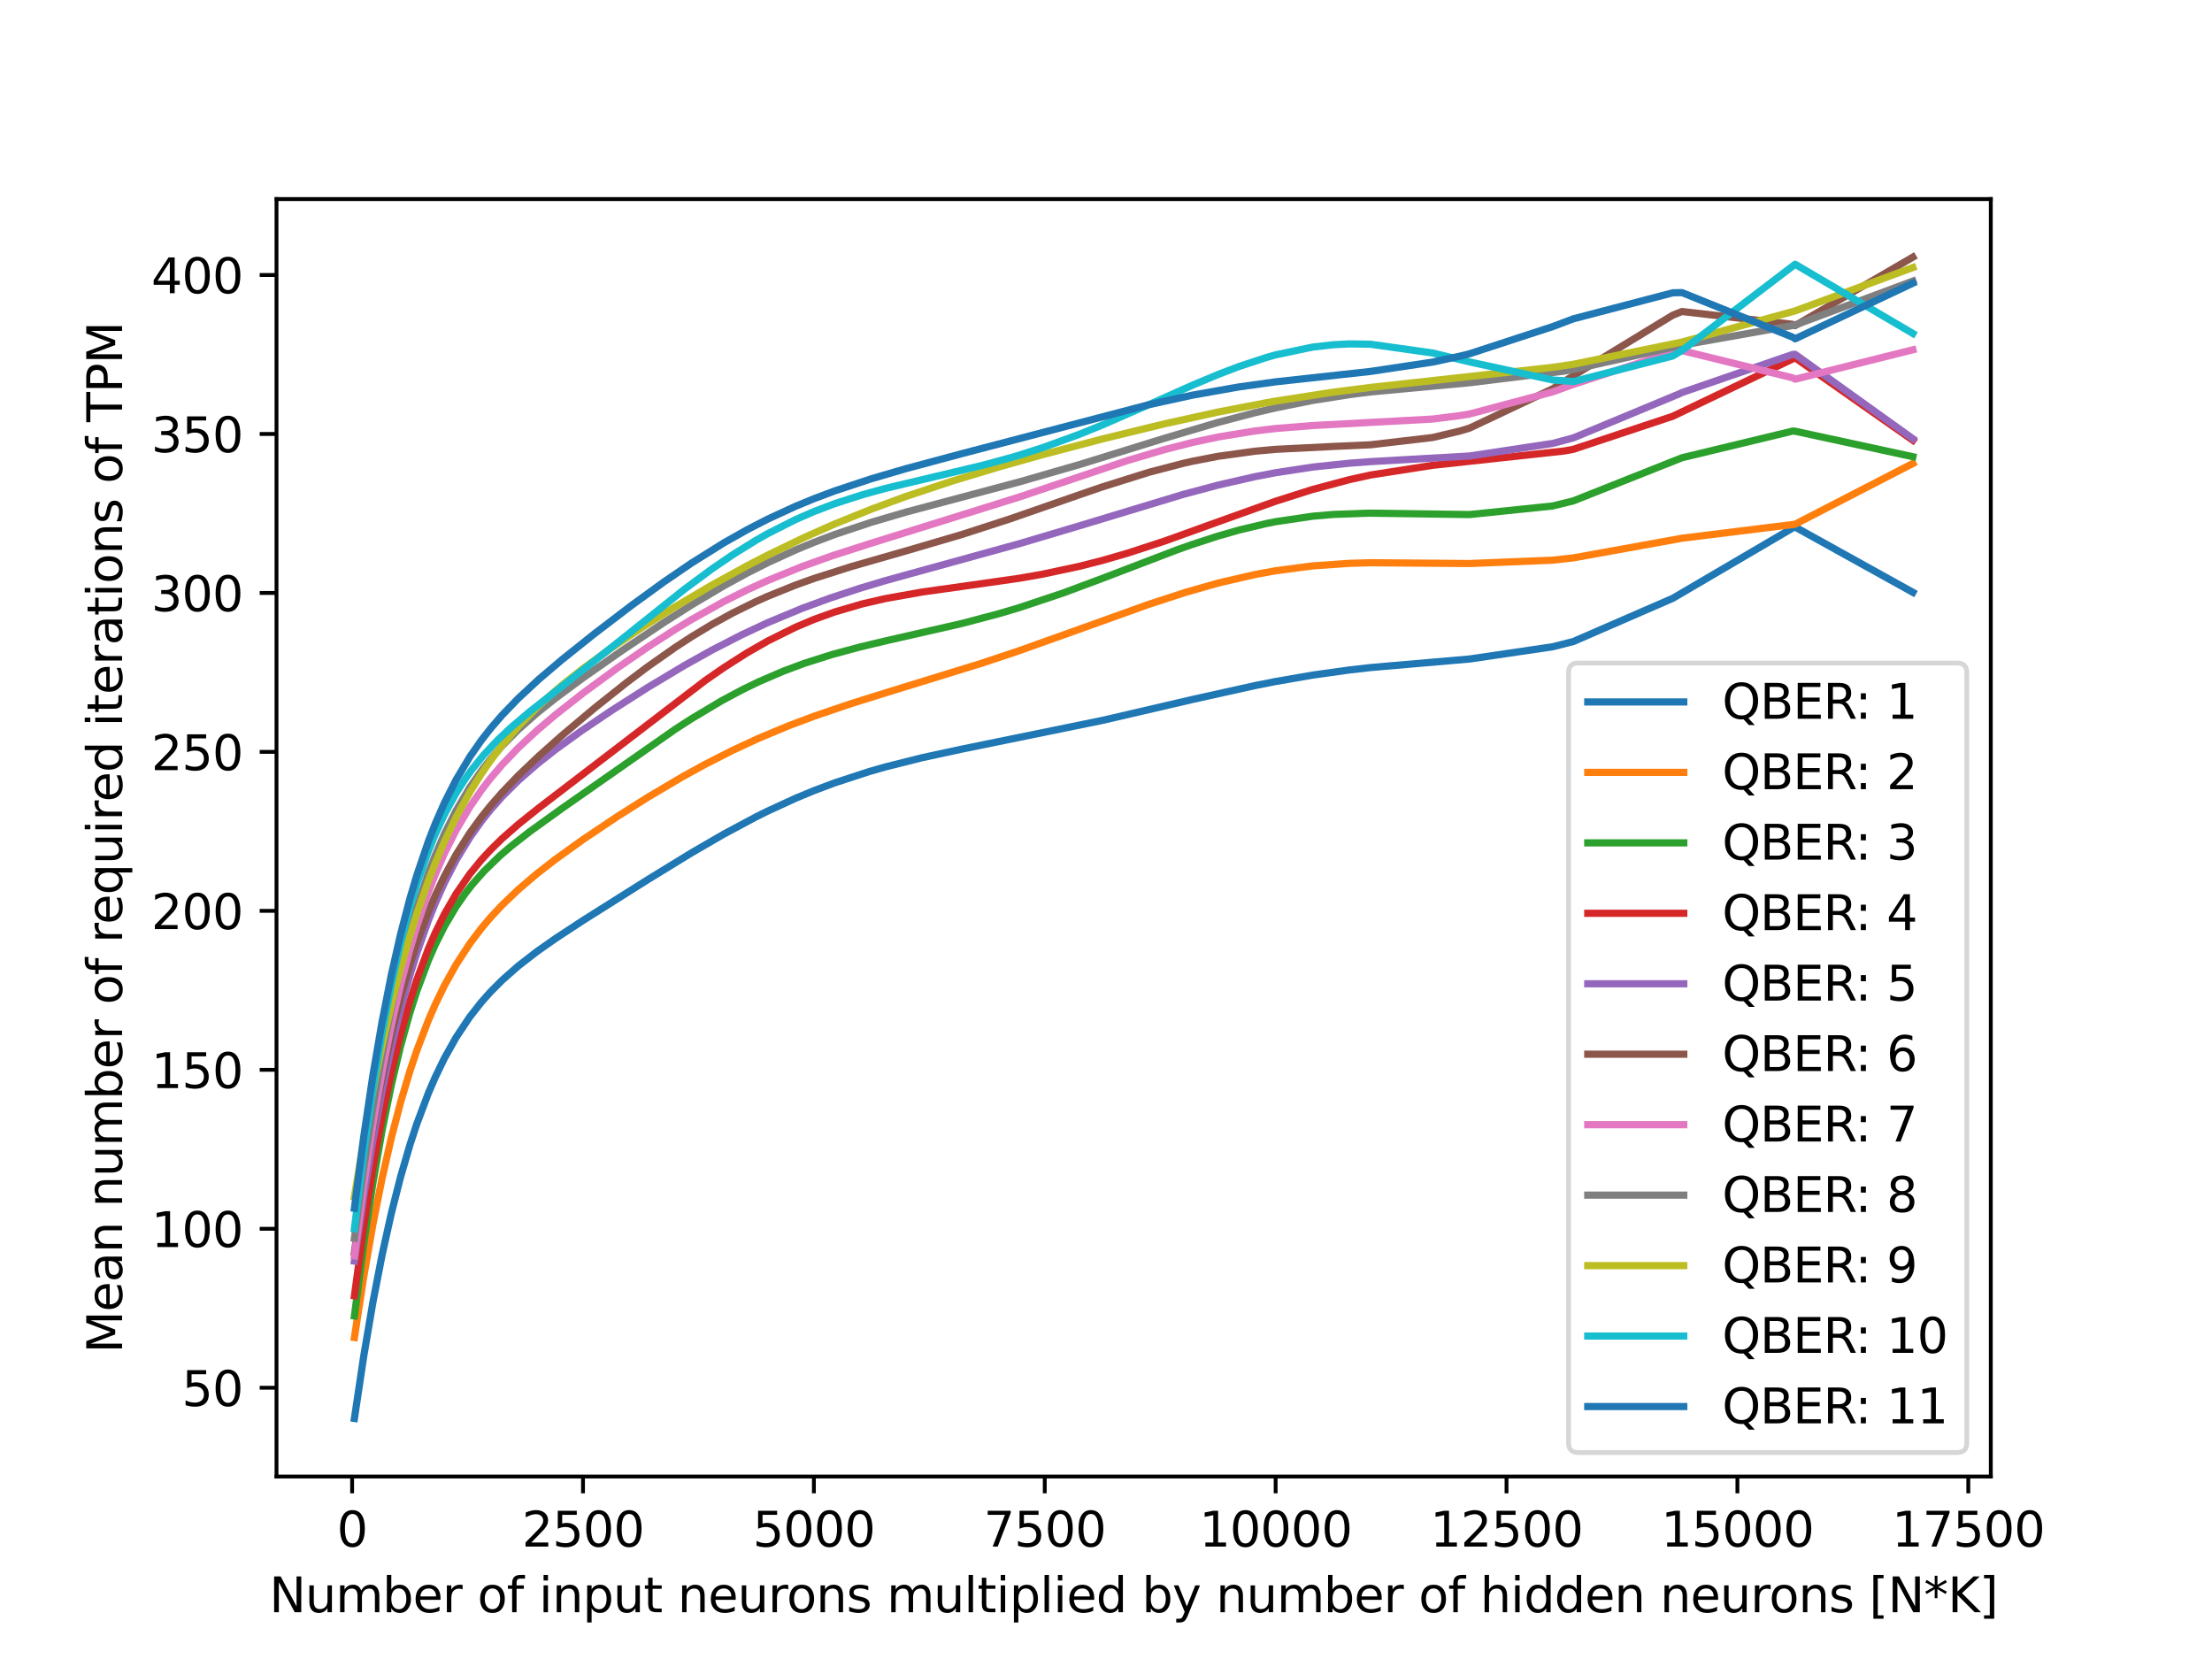 <?xml version="1.0" encoding="utf-8" standalone="no"?>
<!DOCTYPE svg PUBLIC "-//W3C//DTD SVG 1.1//EN"
  "http://www.w3.org/Graphics/SVG/1.1/DTD/svg11.dtd">
<svg xmlns:xlink="http://www.w3.org/1999/xlink" width="460.8pt" height="345.6pt" viewBox="0 0 460.8 345.6" xmlns="http://www.w3.org/2000/svg" version="1.1">
 <defs>
  <style type="text/css">*{stroke-linejoin: round; stroke-linecap: butt}</style>
 </defs>
 <g id="figure_1">
  <g id="patch_1">
   <path d="M 0 345.6 
L 460.8 345.6 
L 460.8 0 
L 0 0 
z
" style="fill: #ffffff"/>
  </g>
  <g id="axes_1">
   <g id="patch_2">
    <path d="M 57.6 307.584 
L 414.72 307.584 
L 414.72 41.472 
L 57.6 41.472 
z
" style="fill: #ffffff"/>
   </g>
   <g id="matplotlib.axis_1">
    <g id="xtick_1">
     <g id="line2d_1">
      <defs>
       <path id="m80fc1b7956" d="M 0 0 
L 0 3.5 
" style="stroke: #000000; stroke-width: 0.8"/>
      </defs>
      <g>
       <use xlink:href="#m80fc1b7956" x="73.352" y="307.584" style="stroke: #000000; stroke-width: 0.8"/>
      </g>
     </g>
     <g id="text_1">
      <!-- 0 -->
      <g transform="translate(70.171 322.182)scale(0.1 -0.1)">
       <defs>
        <path id="DejaVuSans-30" d="M 2034 4250 
Q 1547 4250 1301 3770 
Q 1056 3291 1056 2328 
Q 1056 1369 1301 889 
Q 1547 409 2034 409 
Q 2525 409 2770 889 
Q 3016 1369 3016 2328 
Q 3016 3291 2770 3770 
Q 2525 4250 2034 4250 
z
M 2034 4750 
Q 2819 4750 3233 4129 
Q 3647 3509 3647 2328 
Q 3647 1150 3233 529 
Q 2819 -91 2034 -91 
Q 1250 -91 836 529 
Q 422 1150 422 2328 
Q 422 3509 836 4129 
Q 1250 4750 2034 4750 
z
" transform="scale(0.016)"/>
       </defs>
       <use xlink:href="#DejaVuSans-30"/>
      </g>
     </g>
    </g>
    <g id="xtick_2">
     <g id="line2d_2">
      <g>
       <use xlink:href="#m80fc1b7956" x="121.449" y="307.584" style="stroke: #000000; stroke-width: 0.8"/>
      </g>
     </g>
     <g id="text_2">
      <!-- 2500 -->
      <g transform="translate(108.724 322.182)scale(0.1 -0.1)">
       <defs>
        <path id="DejaVuSans-32" d="M 1228 531 
L 3431 531 
L 3431 0 
L 469 0 
L 469 531 
Q 828 903 1448 1529 
Q 2069 2156 2228 2338 
Q 2531 2678 2651 2914 
Q 2772 3150 2772 3378 
Q 2772 3750 2511 3984 
Q 2250 4219 1831 4219 
Q 1534 4219 1204 4116 
Q 875 4013 500 3803 
L 500 4441 
Q 881 4594 1212 4672 
Q 1544 4750 1819 4750 
Q 2544 4750 2975 4387 
Q 3406 4025 3406 3419 
Q 3406 3131 3298 2873 
Q 3191 2616 2906 2266 
Q 2828 2175 2409 1742 
Q 1991 1309 1228 531 
z
" transform="scale(0.016)"/>
        <path id="DejaVuSans-35" d="M 691 4666 
L 3169 4666 
L 3169 4134 
L 1269 4134 
L 1269 2991 
Q 1406 3038 1543 3061 
Q 1681 3084 1819 3084 
Q 2600 3084 3056 2656 
Q 3513 2228 3513 1497 
Q 3513 744 3044 326 
Q 2575 -91 1722 -91 
Q 1428 -91 1123 -41 
Q 819 9 494 109 
L 494 744 
Q 775 591 1075 516 
Q 1375 441 1709 441 
Q 2250 441 2565 725 
Q 2881 1009 2881 1497 
Q 2881 1984 2565 2268 
Q 2250 2553 1709 2553 
Q 1456 2553 1204 2497 
Q 953 2441 691 2322 
L 691 4666 
z
" transform="scale(0.016)"/>
       </defs>
       <use xlink:href="#DejaVuSans-32"/>
       <use xlink:href="#DejaVuSans-35" x="63.623"/>
       <use xlink:href="#DejaVuSans-30" x="127.246"/>
       <use xlink:href="#DejaVuSans-30" x="190.869"/>
      </g>
     </g>
    </g>
    <g id="xtick_3">
     <g id="line2d_3">
      <g>
       <use xlink:href="#m80fc1b7956" x="169.546" y="307.584" style="stroke: #000000; stroke-width: 0.8"/>
      </g>
     </g>
     <g id="text_3">
      <!-- 5000 -->
      <g transform="translate(156.821 322.182)scale(0.1 -0.1)">
       <use xlink:href="#DejaVuSans-35"/>
       <use xlink:href="#DejaVuSans-30" x="63.623"/>
       <use xlink:href="#DejaVuSans-30" x="127.246"/>
       <use xlink:href="#DejaVuSans-30" x="190.869"/>
      </g>
     </g>
    </g>
    <g id="xtick_4">
     <g id="line2d_4">
      <g>
       <use xlink:href="#m80fc1b7956" x="217.643" y="307.584" style="stroke: #000000; stroke-width: 0.8"/>
      </g>
     </g>
     <g id="text_4">
      <!-- 7500 -->
      <g transform="translate(204.918 322.182)scale(0.1 -0.1)">
       <defs>
        <path id="DejaVuSans-37" d="M 525 4666 
L 3525 4666 
L 3525 4397 
L 1831 0 
L 1172 0 
L 2766 4134 
L 525 4134 
L 525 4666 
z
" transform="scale(0.016)"/>
       </defs>
       <use xlink:href="#DejaVuSans-37"/>
       <use xlink:href="#DejaVuSans-35" x="63.623"/>
       <use xlink:href="#DejaVuSans-30" x="127.246"/>
       <use xlink:href="#DejaVuSans-30" x="190.869"/>
      </g>
     </g>
    </g>
    <g id="xtick_5">
     <g id="line2d_5">
      <g>
       <use xlink:href="#m80fc1b7956" x="265.74" y="307.584" style="stroke: #000000; stroke-width: 0.8"/>
      </g>
     </g>
     <g id="text_5">
      <!-- 10000 -->
      <g transform="translate(249.833 322.182)scale(0.1 -0.1)">
       <defs>
        <path id="DejaVuSans-31" d="M 794 531 
L 1825 531 
L 1825 4091 
L 703 3866 
L 703 4441 
L 1819 4666 
L 2450 4666 
L 2450 531 
L 3481 531 
L 3481 0 
L 794 0 
L 794 531 
z
" transform="scale(0.016)"/>
       </defs>
       <use xlink:href="#DejaVuSans-31"/>
       <use xlink:href="#DejaVuSans-30" x="63.623"/>
       <use xlink:href="#DejaVuSans-30" x="127.246"/>
       <use xlink:href="#DejaVuSans-30" x="190.869"/>
       <use xlink:href="#DejaVuSans-30" x="254.492"/>
      </g>
     </g>
    </g>
    <g id="xtick_6">
     <g id="line2d_6">
      <g>
       <use xlink:href="#m80fc1b7956" x="313.837" y="307.584" style="stroke: #000000; stroke-width: 0.8"/>
      </g>
     </g>
     <g id="text_6">
      <!-- 12500 -->
      <g transform="translate(297.93 322.182)scale(0.1 -0.1)">
       <use xlink:href="#DejaVuSans-31"/>
       <use xlink:href="#DejaVuSans-32" x="63.623"/>
       <use xlink:href="#DejaVuSans-35" x="127.246"/>
       <use xlink:href="#DejaVuSans-30" x="190.869"/>
       <use xlink:href="#DejaVuSans-30" x="254.492"/>
      </g>
     </g>
    </g>
    <g id="xtick_7">
     <g id="line2d_7">
      <g>
       <use xlink:href="#m80fc1b7956" x="361.934" y="307.584" style="stroke: #000000; stroke-width: 0.8"/>
      </g>
     </g>
     <g id="text_7">
      <!-- 15000 -->
      <g transform="translate(346.027 322.182)scale(0.1 -0.1)">
       <use xlink:href="#DejaVuSans-31"/>
       <use xlink:href="#DejaVuSans-35" x="63.623"/>
       <use xlink:href="#DejaVuSans-30" x="127.246"/>
       <use xlink:href="#DejaVuSans-30" x="190.869"/>
       <use xlink:href="#DejaVuSans-30" x="254.492"/>
      </g>
     </g>
    </g>
    <g id="xtick_8">
     <g id="line2d_8">
      <g>
       <use xlink:href="#m80fc1b7956" x="410.031" y="307.584" style="stroke: #000000; stroke-width: 0.8"/>
      </g>
     </g>
     <g id="text_8">
      <!-- 17500 -->
      <g transform="translate(394.124 322.182)scale(0.1 -0.1)">
       <use xlink:href="#DejaVuSans-31"/>
       <use xlink:href="#DejaVuSans-37" x="63.623"/>
       <use xlink:href="#DejaVuSans-35" x="127.246"/>
       <use xlink:href="#DejaVuSans-30" x="190.869"/>
       <use xlink:href="#DejaVuSans-30" x="254.492"/>
      </g>
     </g>
    </g>
    <g id="text_9">
     <!-- Number of input neurons multiplied by number of hidden neurons [N*K] -->
     <g transform="translate(56.103 335.861)scale(0.1 -0.1)">
      <defs>
       <path id="DejaVuSans-4e" d="M 628 4666 
L 1478 4666 
L 3547 763 
L 3547 4666 
L 4159 4666 
L 4159 0 
L 3309 0 
L 1241 3903 
L 1241 0 
L 628 0 
L 628 4666 
z
" transform="scale(0.016)"/>
       <path id="DejaVuSans-75" d="M 544 1381 
L 544 3500 
L 1119 3500 
L 1119 1403 
Q 1119 906 1312 657 
Q 1506 409 1894 409 
Q 2359 409 2629 706 
Q 2900 1003 2900 1516 
L 2900 3500 
L 3475 3500 
L 3475 0 
L 2900 0 
L 2900 538 
Q 2691 219 2414 64 
Q 2138 -91 1772 -91 
Q 1169 -91 856 284 
Q 544 659 544 1381 
z
M 1991 3584 
L 1991 3584 
z
" transform="scale(0.016)"/>
       <path id="DejaVuSans-6d" d="M 3328 2828 
Q 3544 3216 3844 3400 
Q 4144 3584 4550 3584 
Q 5097 3584 5394 3201 
Q 5691 2819 5691 2113 
L 5691 0 
L 5113 0 
L 5113 2094 
Q 5113 2597 4934 2840 
Q 4756 3084 4391 3084 
Q 3944 3084 3684 2787 
Q 3425 2491 3425 1978 
L 3425 0 
L 2847 0 
L 2847 2094 
Q 2847 2600 2669 2842 
Q 2491 3084 2119 3084 
Q 1678 3084 1418 2786 
Q 1159 2488 1159 1978 
L 1159 0 
L 581 0 
L 581 3500 
L 1159 3500 
L 1159 2956 
Q 1356 3278 1631 3431 
Q 1906 3584 2284 3584 
Q 2666 3584 2933 3390 
Q 3200 3197 3328 2828 
z
" transform="scale(0.016)"/>
       <path id="DejaVuSans-62" d="M 3116 1747 
Q 3116 2381 2855 2742 
Q 2594 3103 2138 3103 
Q 1681 3103 1420 2742 
Q 1159 2381 1159 1747 
Q 1159 1113 1420 752 
Q 1681 391 2138 391 
Q 2594 391 2855 752 
Q 3116 1113 3116 1747 
z
M 1159 2969 
Q 1341 3281 1617 3432 
Q 1894 3584 2278 3584 
Q 2916 3584 3314 3078 
Q 3713 2572 3713 1747 
Q 3713 922 3314 415 
Q 2916 -91 2278 -91 
Q 1894 -91 1617 61 
Q 1341 213 1159 525 
L 1159 0 
L 581 0 
L 581 4863 
L 1159 4863 
L 1159 2969 
z
" transform="scale(0.016)"/>
       <path id="DejaVuSans-65" d="M 3597 1894 
L 3597 1613 
L 953 1613 
Q 991 1019 1311 708 
Q 1631 397 2203 397 
Q 2534 397 2845 478 
Q 3156 559 3463 722 
L 3463 178 
Q 3153 47 2828 -22 
Q 2503 -91 2169 -91 
Q 1331 -91 842 396 
Q 353 884 353 1716 
Q 353 2575 817 3079 
Q 1281 3584 2069 3584 
Q 2775 3584 3186 3129 
Q 3597 2675 3597 1894 
z
M 3022 2063 
Q 3016 2534 2758 2815 
Q 2500 3097 2075 3097 
Q 1594 3097 1305 2825 
Q 1016 2553 972 2059 
L 3022 2063 
z
" transform="scale(0.016)"/>
       <path id="DejaVuSans-72" d="M 2631 2963 
Q 2534 3019 2420 3045 
Q 2306 3072 2169 3072 
Q 1681 3072 1420 2755 
Q 1159 2438 1159 1844 
L 1159 0 
L 581 0 
L 581 3500 
L 1159 3500 
L 1159 2956 
Q 1341 3275 1631 3429 
Q 1922 3584 2338 3584 
Q 2397 3584 2469 3576 
Q 2541 3569 2628 3553 
L 2631 2963 
z
" transform="scale(0.016)"/>
       <path id="DejaVuSans-20" transform="scale(0.016)"/>
       <path id="DejaVuSans-6f" d="M 1959 3097 
Q 1497 3097 1228 2736 
Q 959 2375 959 1747 
Q 959 1119 1226 758 
Q 1494 397 1959 397 
Q 2419 397 2687 759 
Q 2956 1122 2956 1747 
Q 2956 2369 2687 2733 
Q 2419 3097 1959 3097 
z
M 1959 3584 
Q 2709 3584 3137 3096 
Q 3566 2609 3566 1747 
Q 3566 888 3137 398 
Q 2709 -91 1959 -91 
Q 1206 -91 779 398 
Q 353 888 353 1747 
Q 353 2609 779 3096 
Q 1206 3584 1959 3584 
z
" transform="scale(0.016)"/>
       <path id="DejaVuSans-66" d="M 2375 4863 
L 2375 4384 
L 1825 4384 
Q 1516 4384 1395 4259 
Q 1275 4134 1275 3809 
L 1275 3500 
L 2222 3500 
L 2222 3053 
L 1275 3053 
L 1275 0 
L 697 0 
L 697 3053 
L 147 3053 
L 147 3500 
L 697 3500 
L 697 3744 
Q 697 4328 969 4595 
Q 1241 4863 1831 4863 
L 2375 4863 
z
" transform="scale(0.016)"/>
       <path id="DejaVuSans-69" d="M 603 3500 
L 1178 3500 
L 1178 0 
L 603 0 
L 603 3500 
z
M 603 4863 
L 1178 4863 
L 1178 4134 
L 603 4134 
L 603 4863 
z
" transform="scale(0.016)"/>
       <path id="DejaVuSans-6e" d="M 3513 2113 
L 3513 0 
L 2938 0 
L 2938 2094 
Q 2938 2591 2744 2837 
Q 2550 3084 2163 3084 
Q 1697 3084 1428 2787 
Q 1159 2491 1159 1978 
L 1159 0 
L 581 0 
L 581 3500 
L 1159 3500 
L 1159 2956 
Q 1366 3272 1645 3428 
Q 1925 3584 2291 3584 
Q 2894 3584 3203 3211 
Q 3513 2838 3513 2113 
z
" transform="scale(0.016)"/>
       <path id="DejaVuSans-70" d="M 1159 525 
L 1159 -1331 
L 581 -1331 
L 581 3500 
L 1159 3500 
L 1159 2969 
Q 1341 3281 1617 3432 
Q 1894 3584 2278 3584 
Q 2916 3584 3314 3078 
Q 3713 2572 3713 1747 
Q 3713 922 3314 415 
Q 2916 -91 2278 -91 
Q 1894 -91 1617 61 
Q 1341 213 1159 525 
z
M 3116 1747 
Q 3116 2381 2855 2742 
Q 2594 3103 2138 3103 
Q 1681 3103 1420 2742 
Q 1159 2381 1159 1747 
Q 1159 1113 1420 752 
Q 1681 391 2138 391 
Q 2594 391 2855 752 
Q 3116 1113 3116 1747 
z
" transform="scale(0.016)"/>
       <path id="DejaVuSans-74" d="M 1172 4494 
L 1172 3500 
L 2356 3500 
L 2356 3053 
L 1172 3053 
L 1172 1153 
Q 1172 725 1289 603 
Q 1406 481 1766 481 
L 2356 481 
L 2356 0 
L 1766 0 
Q 1100 0 847 248 
Q 594 497 594 1153 
L 594 3053 
L 172 3053 
L 172 3500 
L 594 3500 
L 594 4494 
L 1172 4494 
z
" transform="scale(0.016)"/>
       <path id="DejaVuSans-73" d="M 2834 3397 
L 2834 2853 
Q 2591 2978 2328 3040 
Q 2066 3103 1784 3103 
Q 1356 3103 1142 2972 
Q 928 2841 928 2578 
Q 928 2378 1081 2264 
Q 1234 2150 1697 2047 
L 1894 2003 
Q 2506 1872 2764 1633 
Q 3022 1394 3022 966 
Q 3022 478 2636 193 
Q 2250 -91 1575 -91 
Q 1294 -91 989 -36 
Q 684 19 347 128 
L 347 722 
Q 666 556 975 473 
Q 1284 391 1588 391 
Q 1994 391 2212 530 
Q 2431 669 2431 922 
Q 2431 1156 2273 1281 
Q 2116 1406 1581 1522 
L 1381 1569 
Q 847 1681 609 1914 
Q 372 2147 372 2553 
Q 372 3047 722 3315 
Q 1072 3584 1716 3584 
Q 2034 3584 2315 3537 
Q 2597 3491 2834 3397 
z
" transform="scale(0.016)"/>
       <path id="DejaVuSans-6c" d="M 603 4863 
L 1178 4863 
L 1178 0 
L 603 0 
L 603 4863 
z
" transform="scale(0.016)"/>
       <path id="DejaVuSans-64" d="M 2906 2969 
L 2906 4863 
L 3481 4863 
L 3481 0 
L 2906 0 
L 2906 525 
Q 2725 213 2448 61 
Q 2172 -91 1784 -91 
Q 1150 -91 751 415 
Q 353 922 353 1747 
Q 353 2572 751 3078 
Q 1150 3584 1784 3584 
Q 2172 3584 2448 3432 
Q 2725 3281 2906 2969 
z
M 947 1747 
Q 947 1113 1208 752 
Q 1469 391 1925 391 
Q 2381 391 2643 752 
Q 2906 1113 2906 1747 
Q 2906 2381 2643 2742 
Q 2381 3103 1925 3103 
Q 1469 3103 1208 2742 
Q 947 2381 947 1747 
z
" transform="scale(0.016)"/>
       <path id="DejaVuSans-79" d="M 2059 -325 
Q 1816 -950 1584 -1140 
Q 1353 -1331 966 -1331 
L 506 -1331 
L 506 -850 
L 844 -850 
Q 1081 -850 1212 -737 
Q 1344 -625 1503 -206 
L 1606 56 
L 191 3500 
L 800 3500 
L 1894 763 
L 2988 3500 
L 3597 3500 
L 2059 -325 
z
" transform="scale(0.016)"/>
       <path id="DejaVuSans-68" d="M 3513 2113 
L 3513 0 
L 2938 0 
L 2938 2094 
Q 2938 2591 2744 2837 
Q 2550 3084 2163 3084 
Q 1697 3084 1428 2787 
Q 1159 2491 1159 1978 
L 1159 0 
L 581 0 
L 581 4863 
L 1159 4863 
L 1159 2956 
Q 1366 3272 1645 3428 
Q 1925 3584 2291 3584 
Q 2894 3584 3203 3211 
Q 3513 2838 3513 2113 
z
" transform="scale(0.016)"/>
       <path id="DejaVuSans-5b" d="M 550 4863 
L 1875 4863 
L 1875 4416 
L 1125 4416 
L 1125 -397 
L 1875 -397 
L 1875 -844 
L 550 -844 
L 550 4863 
z
" transform="scale(0.016)"/>
       <path id="DejaVuSans-2a" d="M 3009 3897 
L 1888 3291 
L 3009 2681 
L 2828 2375 
L 1778 3009 
L 1778 1831 
L 1422 1831 
L 1422 3009 
L 372 2375 
L 191 2681 
L 1313 3291 
L 191 3897 
L 372 4206 
L 1422 3572 
L 1422 4750 
L 1778 4750 
L 1778 3572 
L 2828 4206 
L 3009 3897 
z
" transform="scale(0.016)"/>
       <path id="DejaVuSans-4b" d="M 628 4666 
L 1259 4666 
L 1259 2694 
L 3353 4666 
L 4166 4666 
L 1850 2491 
L 4331 0 
L 3500 0 
L 1259 2247 
L 1259 0 
L 628 0 
L 628 4666 
z
" transform="scale(0.016)"/>
       <path id="DejaVuSans-5d" d="M 1947 4863 
L 1947 -844 
L 622 -844 
L 622 -397 
L 1369 -397 
L 1369 4416 
L 622 4416 
L 622 4863 
L 1947 4863 
z
" transform="scale(0.016)"/>
      </defs>
      <use xlink:href="#DejaVuSans-4e"/>
      <use xlink:href="#DejaVuSans-75" x="74.805"/>
      <use xlink:href="#DejaVuSans-6d" x="138.184"/>
      <use xlink:href="#DejaVuSans-62" x="235.596"/>
      <use xlink:href="#DejaVuSans-65" x="299.072"/>
      <use xlink:href="#DejaVuSans-72" x="360.596"/>
      <use xlink:href="#DejaVuSans-20" x="401.709"/>
      <use xlink:href="#DejaVuSans-6f" x="433.496"/>
      <use xlink:href="#DejaVuSans-66" x="494.678"/>
      <use xlink:href="#DejaVuSans-20" x="529.883"/>
      <use xlink:href="#DejaVuSans-69" x="561.67"/>
      <use xlink:href="#DejaVuSans-6e" x="589.453"/>
      <use xlink:href="#DejaVuSans-70" x="652.832"/>
      <use xlink:href="#DejaVuSans-75" x="716.309"/>
      <use xlink:href="#DejaVuSans-74" x="779.688"/>
      <use xlink:href="#DejaVuSans-20" x="818.896"/>
      <use xlink:href="#DejaVuSans-6e" x="850.684"/>
      <use xlink:href="#DejaVuSans-65" x="914.062"/>
      <use xlink:href="#DejaVuSans-75" x="975.586"/>
      <use xlink:href="#DejaVuSans-72" x="1038.965"/>
      <use xlink:href="#DejaVuSans-6f" x="1077.828"/>
      <use xlink:href="#DejaVuSans-6e" x="1139.01"/>
      <use xlink:href="#DejaVuSans-73" x="1202.389"/>
      <use xlink:href="#DejaVuSans-20" x="1254.488"/>
      <use xlink:href="#DejaVuSans-6d" x="1286.275"/>
      <use xlink:href="#DejaVuSans-75" x="1383.688"/>
      <use xlink:href="#DejaVuSans-6c" x="1447.066"/>
      <use xlink:href="#DejaVuSans-74" x="1474.85"/>
      <use xlink:href="#DejaVuSans-69" x="1514.059"/>
      <use xlink:href="#DejaVuSans-70" x="1541.842"/>
      <use xlink:href="#DejaVuSans-6c" x="1605.318"/>
      <use xlink:href="#DejaVuSans-69" x="1633.102"/>
      <use xlink:href="#DejaVuSans-65" x="1660.885"/>
      <use xlink:href="#DejaVuSans-64" x="1722.408"/>
      <use xlink:href="#DejaVuSans-20" x="1785.885"/>
      <use xlink:href="#DejaVuSans-62" x="1817.672"/>
      <use xlink:href="#DejaVuSans-79" x="1881.148"/>
      <use xlink:href="#DejaVuSans-20" x="1940.328"/>
      <use xlink:href="#DejaVuSans-6e" x="1972.115"/>
      <use xlink:href="#DejaVuSans-75" x="2035.494"/>
      <use xlink:href="#DejaVuSans-6d" x="2098.873"/>
      <use xlink:href="#DejaVuSans-62" x="2196.285"/>
      <use xlink:href="#DejaVuSans-65" x="2259.762"/>
      <use xlink:href="#DejaVuSans-72" x="2321.285"/>
      <use xlink:href="#DejaVuSans-20" x="2362.398"/>
      <use xlink:href="#DejaVuSans-6f" x="2394.186"/>
      <use xlink:href="#DejaVuSans-66" x="2455.367"/>
      <use xlink:href="#DejaVuSans-20" x="2490.572"/>
      <use xlink:href="#DejaVuSans-68" x="2522.359"/>
      <use xlink:href="#DejaVuSans-69" x="2585.738"/>
      <use xlink:href="#DejaVuSans-64" x="2613.521"/>
      <use xlink:href="#DejaVuSans-64" x="2676.998"/>
      <use xlink:href="#DejaVuSans-65" x="2740.475"/>
      <use xlink:href="#DejaVuSans-6e" x="2801.998"/>
      <use xlink:href="#DejaVuSans-20" x="2865.377"/>
      <use xlink:href="#DejaVuSans-6e" x="2897.164"/>
      <use xlink:href="#DejaVuSans-65" x="2960.543"/>
      <use xlink:href="#DejaVuSans-75" x="3022.066"/>
      <use xlink:href="#DejaVuSans-72" x="3085.445"/>
      <use xlink:href="#DejaVuSans-6f" x="3124.309"/>
      <use xlink:href="#DejaVuSans-6e" x="3185.49"/>
      <use xlink:href="#DejaVuSans-73" x="3248.869"/>
      <use xlink:href="#DejaVuSans-20" x="3300.969"/>
      <use xlink:href="#DejaVuSans-5b" x="3332.756"/>
      <use xlink:href="#DejaVuSans-4e" x="3371.77"/>
      <use xlink:href="#DejaVuSans-2a" x="3446.574"/>
      <use xlink:href="#DejaVuSans-4b" x="3496.574"/>
      <use xlink:href="#DejaVuSans-5d" x="3562.15"/>
     </g>
    </g>
   </g>
   <g id="matplotlib.axis_2">
    <g id="ytick_1">
     <g id="line2d_9">
      <defs>
       <path id="ma27eed080b" d="M 0 0 
L -3.5 0 
" style="stroke: #000000; stroke-width: 0.8"/>
      </defs>
      <g>
       <use xlink:href="#ma27eed080b" x="57.6" y="289.097" style="stroke: #000000; stroke-width: 0.8"/>
      </g>
     </g>
     <g id="text_10">
      <!-- 50 -->
      <g transform="translate(37.875 292.897)scale(0.1 -0.1)">
       <use xlink:href="#DejaVuSans-35"/>
       <use xlink:href="#DejaVuSans-30" x="63.623"/>
      </g>
     </g>
    </g>
    <g id="ytick_2">
     <g id="line2d_10">
      <g>
       <use xlink:href="#ma27eed080b" x="57.6" y="255.982" style="stroke: #000000; stroke-width: 0.8"/>
      </g>
     </g>
     <g id="text_11">
      <!-- 100 -->
      <g transform="translate(31.512 259.781)scale(0.1 -0.1)">
       <use xlink:href="#DejaVuSans-31"/>
       <use xlink:href="#DejaVuSans-30" x="63.623"/>
       <use xlink:href="#DejaVuSans-30" x="127.246"/>
      </g>
     </g>
    </g>
    <g id="ytick_3">
     <g id="line2d_11">
      <g>
       <use xlink:href="#ma27eed080b" x="57.6" y="222.866" style="stroke: #000000; stroke-width: 0.8"/>
      </g>
     </g>
     <g id="text_12">
      <!-- 150 -->
      <g transform="translate(31.512 226.665)scale(0.1 -0.1)">
       <use xlink:href="#DejaVuSans-31"/>
       <use xlink:href="#DejaVuSans-35" x="63.623"/>
       <use xlink:href="#DejaVuSans-30" x="127.246"/>
      </g>
     </g>
    </g>
    <g id="ytick_4">
     <g id="line2d_12">
      <g>
       <use xlink:href="#ma27eed080b" x="57.6" y="189.75" style="stroke: #000000; stroke-width: 0.8"/>
      </g>
     </g>
     <g id="text_13">
      <!-- 200 -->
      <g transform="translate(31.512 193.549)scale(0.1 -0.1)">
       <use xlink:href="#DejaVuSans-32"/>
       <use xlink:href="#DejaVuSans-30" x="63.623"/>
       <use xlink:href="#DejaVuSans-30" x="127.246"/>
      </g>
     </g>
    </g>
    <g id="ytick_5">
     <g id="line2d_13">
      <g>
       <use xlink:href="#ma27eed080b" x="57.6" y="156.634" style="stroke: #000000; stroke-width: 0.8"/>
      </g>
     </g>
     <g id="text_14">
      <!-- 250 -->
      <g transform="translate(31.512 160.434)scale(0.1 -0.1)">
       <use xlink:href="#DejaVuSans-32"/>
       <use xlink:href="#DejaVuSans-35" x="63.623"/>
       <use xlink:href="#DejaVuSans-30" x="127.246"/>
      </g>
     </g>
    </g>
    <g id="ytick_6">
     <g id="line2d_14">
      <g>
       <use xlink:href="#ma27eed080b" x="57.6" y="123.519" style="stroke: #000000; stroke-width: 0.8"/>
      </g>
     </g>
     <g id="text_15">
      <!-- 300 -->
      <g transform="translate(31.512 127.318)scale(0.1 -0.1)">
       <defs>
        <path id="DejaVuSans-33" d="M 2597 2516 
Q 3050 2419 3304 2112 
Q 3559 1806 3559 1356 
Q 3559 666 3084 287 
Q 2609 -91 1734 -91 
Q 1441 -91 1130 -33 
Q 819 25 488 141 
L 488 750 
Q 750 597 1062 519 
Q 1375 441 1716 441 
Q 2309 441 2620 675 
Q 2931 909 2931 1356 
Q 2931 1769 2642 2001 
Q 2353 2234 1838 2234 
L 1294 2234 
L 1294 2753 
L 1863 2753 
Q 2328 2753 2575 2939 
Q 2822 3125 2822 3475 
Q 2822 3834 2567 4026 
Q 2313 4219 1838 4219 
Q 1578 4219 1281 4162 
Q 984 4106 628 3988 
L 628 4550 
Q 988 4650 1302 4700 
Q 1616 4750 1894 4750 
Q 2613 4750 3031 4423 
Q 3450 4097 3450 3541 
Q 3450 3153 3228 2886 
Q 3006 2619 2597 2516 
z
" transform="scale(0.016)"/>
       </defs>
       <use xlink:href="#DejaVuSans-33"/>
       <use xlink:href="#DejaVuSans-30" x="63.623"/>
       <use xlink:href="#DejaVuSans-30" x="127.246"/>
      </g>
     </g>
    </g>
    <g id="ytick_7">
     <g id="line2d_15">
      <g>
       <use xlink:href="#ma27eed080b" x="57.6" y="90.403" style="stroke: #000000; stroke-width: 0.8"/>
      </g>
     </g>
     <g id="text_16">
      <!-- 350 -->
      <g transform="translate(31.512 94.202)scale(0.1 -0.1)">
       <use xlink:href="#DejaVuSans-33"/>
       <use xlink:href="#DejaVuSans-35" x="63.623"/>
       <use xlink:href="#DejaVuSans-30" x="127.246"/>
      </g>
     </g>
    </g>
    <g id="ytick_8">
     <g id="line2d_16">
      <g>
       <use xlink:href="#ma27eed080b" x="57.6" y="57.287" style="stroke: #000000; stroke-width: 0.8"/>
      </g>
     </g>
     <g id="text_17">
      <!-- 400 -->
      <g transform="translate(31.512 61.086)scale(0.1 -0.1)">
       <defs>
        <path id="DejaVuSans-34" d="M 2419 4116 
L 825 1625 
L 2419 1625 
L 2419 4116 
z
M 2253 4666 
L 3047 4666 
L 3047 1625 
L 3713 1625 
L 3713 1100 
L 3047 1100 
L 3047 0 
L 2419 0 
L 2419 1100 
L 313 1100 
L 313 1709 
L 2253 4666 
z
" transform="scale(0.016)"/>
       </defs>
       <use xlink:href="#DejaVuSans-34"/>
       <use xlink:href="#DejaVuSans-30" x="63.623"/>
       <use xlink:href="#DejaVuSans-30" x="127.246"/>
      </g>
     </g>
    </g>
    <g id="text_18">
     <!-- Mean number of required iterations of TPM -->
     <g transform="translate(25.433 281.894)rotate(-90)scale(0.1 -0.1)">
      <defs>
       <path id="DejaVuSans-4d" d="M 628 4666 
L 1569 4666 
L 2759 1491 
L 3956 4666 
L 4897 4666 
L 4897 0 
L 4281 0 
L 4281 4097 
L 3078 897 
L 2444 897 
L 1241 4097 
L 1241 0 
L 628 0 
L 628 4666 
z
" transform="scale(0.016)"/>
       <path id="DejaVuSans-61" d="M 2194 1759 
Q 1497 1759 1228 1600 
Q 959 1441 959 1056 
Q 959 750 1161 570 
Q 1363 391 1709 391 
Q 2188 391 2477 730 
Q 2766 1069 2766 1631 
L 2766 1759 
L 2194 1759 
z
M 3341 1997 
L 3341 0 
L 2766 0 
L 2766 531 
Q 2569 213 2275 61 
Q 1981 -91 1556 -91 
Q 1019 -91 701 211 
Q 384 513 384 1019 
Q 384 1609 779 1909 
Q 1175 2209 1959 2209 
L 2766 2209 
L 2766 2266 
Q 2766 2663 2505 2880 
Q 2244 3097 1772 3097 
Q 1472 3097 1187 3025 
Q 903 2953 641 2809 
L 641 3341 
Q 956 3463 1253 3523 
Q 1550 3584 1831 3584 
Q 2591 3584 2966 3190 
Q 3341 2797 3341 1997 
z
" transform="scale(0.016)"/>
       <path id="DejaVuSans-71" d="M 947 1747 
Q 947 1113 1208 752 
Q 1469 391 1925 391 
Q 2381 391 2643 752 
Q 2906 1113 2906 1747 
Q 2906 2381 2643 2742 
Q 2381 3103 1925 3103 
Q 1469 3103 1208 2742 
Q 947 2381 947 1747 
z
M 2906 525 
Q 2725 213 2448 61 
Q 2172 -91 1784 -91 
Q 1150 -91 751 415 
Q 353 922 353 1747 
Q 353 2572 751 3078 
Q 1150 3584 1784 3584 
Q 2172 3584 2448 3432 
Q 2725 3281 2906 2969 
L 2906 3500 
L 3481 3500 
L 3481 -1331 
L 2906 -1331 
L 2906 525 
z
" transform="scale(0.016)"/>
       <path id="DejaVuSans-54" d="M -19 4666 
L 3928 4666 
L 3928 4134 
L 2272 4134 
L 2272 0 
L 1638 0 
L 1638 4134 
L -19 4134 
L -19 4666 
z
" transform="scale(0.016)"/>
       <path id="DejaVuSans-50" d="M 1259 4147 
L 1259 2394 
L 2053 2394 
Q 2494 2394 2734 2622 
Q 2975 2850 2975 3272 
Q 2975 3691 2734 3919 
Q 2494 4147 2053 4147 
L 1259 4147 
z
M 628 4666 
L 2053 4666 
Q 2838 4666 3239 4311 
Q 3641 3956 3641 3272 
Q 3641 2581 3239 2228 
Q 2838 1875 2053 1875 
L 1259 1875 
L 1259 0 
L 628 0 
L 628 4666 
z
" transform="scale(0.016)"/>
      </defs>
      <use xlink:href="#DejaVuSans-4d"/>
      <use xlink:href="#DejaVuSans-65" x="86.279"/>
      <use xlink:href="#DejaVuSans-61" x="147.803"/>
      <use xlink:href="#DejaVuSans-6e" x="209.082"/>
      <use xlink:href="#DejaVuSans-20" x="272.461"/>
      <use xlink:href="#DejaVuSans-6e" x="304.248"/>
      <use xlink:href="#DejaVuSans-75" x="367.627"/>
      <use xlink:href="#DejaVuSans-6d" x="431.006"/>
      <use xlink:href="#DejaVuSans-62" x="528.418"/>
      <use xlink:href="#DejaVuSans-65" x="591.895"/>
      <use xlink:href="#DejaVuSans-72" x="653.418"/>
      <use xlink:href="#DejaVuSans-20" x="694.531"/>
      <use xlink:href="#DejaVuSans-6f" x="726.318"/>
      <use xlink:href="#DejaVuSans-66" x="787.5"/>
      <use xlink:href="#DejaVuSans-20" x="822.705"/>
      <use xlink:href="#DejaVuSans-72" x="854.492"/>
      <use xlink:href="#DejaVuSans-65" x="893.355"/>
      <use xlink:href="#DejaVuSans-71" x="954.879"/>
      <use xlink:href="#DejaVuSans-75" x="1018.355"/>
      <use xlink:href="#DejaVuSans-69" x="1081.734"/>
      <use xlink:href="#DejaVuSans-72" x="1109.518"/>
      <use xlink:href="#DejaVuSans-65" x="1148.381"/>
      <use xlink:href="#DejaVuSans-64" x="1209.904"/>
      <use xlink:href="#DejaVuSans-20" x="1273.381"/>
      <use xlink:href="#DejaVuSans-69" x="1305.168"/>
      <use xlink:href="#DejaVuSans-74" x="1332.951"/>
      <use xlink:href="#DejaVuSans-65" x="1372.16"/>
      <use xlink:href="#DejaVuSans-72" x="1433.684"/>
      <use xlink:href="#DejaVuSans-61" x="1474.797"/>
      <use xlink:href="#DejaVuSans-74" x="1536.076"/>
      <use xlink:href="#DejaVuSans-69" x="1575.285"/>
      <use xlink:href="#DejaVuSans-6f" x="1603.068"/>
      <use xlink:href="#DejaVuSans-6e" x="1664.25"/>
      <use xlink:href="#DejaVuSans-73" x="1727.629"/>
      <use xlink:href="#DejaVuSans-20" x="1779.729"/>
      <use xlink:href="#DejaVuSans-6f" x="1811.516"/>
      <use xlink:href="#DejaVuSans-66" x="1872.697"/>
      <use xlink:href="#DejaVuSans-20" x="1907.902"/>
      <use xlink:href="#DejaVuSans-54" x="1939.689"/>
      <use xlink:href="#DejaVuSans-50" x="2000.773"/>
      <use xlink:href="#DejaVuSans-4d" x="2061.076"/>
     </g>
    </g>
   </g>
   <g id="line2d_17">
    <path d="M 73.833 295.488 
L 75.757 282.599 
L 75.757 282.599 
L 77.68 271.291 
L 77.68 271.291 
L 79.604 261.387 
L 79.604 261.387 
L 81.528 252.724 
L 81.528 252.724 
L 83.452 245.156 
L 83.452 245.156 
L 85.376 238.55 
L 85.376 238.55 
L 86.819 234.154 
L 86.819 234.154 
L 89.224 227.755 
L 89.224 227.755 
L 90.667 224.405 
L 90.667 224.405 
L 92.591 220.43 
L 92.591 220.43 
L 94.995 216.142 
L 94.995 216.142 
L 97.881 211.816 
L 97.881 211.816 
L 100.286 208.757 
L 100.286 208.757 
L 102.21 206.597 
L 102.21 206.597 
L 104.615 204.184 
L 104.615 204.184 
L 107.982 201.219 
L 107.982 201.219 
L 111.829 198.241 
L 111.829 198.241 
L 115.677 195.538 
L 115.677 195.538 
L 121.449 191.751 
L 134.916 183.263 
L 134.916 183.263 
L 144.054 177.662 
L 144.054 177.662 
L 150.788 173.758 
L 150.788 173.758 
L 157.521 170.159 
L 157.521 170.159 
L 159.926 168.964 
L 159.926 168.964 
L 165.698 166.31 
L 165.698 166.31 
L 169.546 164.713 
L 169.546 164.713 
L 173.874 163.081 
L 173.874 163.081 
L 181.089 160.724 
L 181.089 160.724 
L 184.456 159.762 
L 184.456 159.762 
L 192.151 157.83 
L 192.151 157.83 
L 200.328 156.062 
L 200.328 156.062 
L 229.667 150.066 
L 229.667 150.066 
L 248.425 145.709 
L 248.425 145.709 
L 261.411 142.826 
L 261.411 142.826 
L 265.74 141.97 
L 273.435 140.635 
L 273.435 140.635 
L 281.131 139.562 
L 281.131 139.562 
L 285.459 139.069 
L 306.141 137.282 
L 323.456 134.732 
L 323.456 134.732 
L 327.785 133.63 
L 348.466 124.639 
L 348.466 124.639 
L 373.477 109.973 
L 373.477 109.973 
L 373.958 109.79 
L 398.487 123.396 
L 398.487 123.396 
" clip-path="url(#p688ff24b9d)" style="fill: none; stroke: #1f77b4; stroke-width: 1.5; stroke-linecap: square"/>
   </g>
   <g id="line2d_18">
    <path d="M 73.833 278.627 
L 75.757 266.067 
L 75.757 266.067 
L 77.68 255.062 
L 77.68 255.062 
L 79.604 245.428 
L 79.604 245.428 
L 81.528 237 
L 81.528 237 
L 83.452 229.627 
L 83.452 229.627 
L 85.376 223.177 
L 85.376 223.177 
L 86.819 218.871 
L 86.819 218.871 
L 89.224 212.573 
L 89.224 212.573 
L 90.667 209.255 
L 90.667 209.255 
L 92.591 205.293 
L 92.591 205.293 
L 94.995 200.974 
L 94.995 200.974 
L 97.881 196.553 
L 97.881 196.553 
L 100.286 193.376 
L 100.286 193.376 
L 102.21 191.1 
L 102.21 191.1 
L 104.615 188.523 
L 104.615 188.523 
L 107.982 185.304 
L 107.982 185.304 
L 111.829 182.027 
L 111.829 182.027 
L 115.677 179.039 
L 115.677 179.039 
L 121.449 174.893 
L 128.663 170.06 
L 128.663 170.06 
L 134.916 166.109 
L 134.916 166.109 
L 142.13 161.841 
L 142.13 161.841 
L 146.94 159.198 
L 146.94 159.198 
L 152.712 156.266 
L 152.712 156.266 
L 158.002 153.816 
L 158.002 153.816 
L 164.255 151.206 
L 164.255 151.206 
L 169.546 149.214 
L 169.546 149.214 
L 177.241 146.597 
L 177.241 146.597 
L 184.456 144.341 
L 184.456 144.341 
L 204.656 138.114 
L 204.656 138.114 
L 212.352 135.539 
L 224.857 131.079 
L 224.857 131.079 
L 239.286 125.903 
L 239.286 125.903 
L 246.982 123.393 
L 253.715 121.472 
L 253.715 121.472 
L 261.411 119.686 
L 261.411 119.686 
L 265.74 118.897 
L 273.435 117.888 
L 273.435 117.888 
L 281.131 117.352 
L 281.131 117.352 
L 285.459 117.225 
L 306.141 117.393 
L 323.456 116.697 
L 323.456 116.697 
L 327.785 116.212 
L 350.39 112.123 
L 373.958 109.204 
L 398.487 96.546 
L 398.487 96.546 
" clip-path="url(#p688ff24b9d)" style="fill: none; stroke: #ff7f0e; stroke-width: 1.5; stroke-linecap: square"/>
   </g>
   <g id="line2d_19">
    <path d="M 73.833 274.141 
L 75.757 259.249 
L 75.757 259.249 
L 77.68 246.428 
L 77.68 246.428 
L 79.604 235.417 
L 79.604 235.417 
L 81.528 225.981 
L 81.528 225.981 
L 83.452 217.909 
L 83.452 217.909 
L 85.376 211.012 
L 85.376 211.012 
L 86.819 206.509 
L 86.819 206.509 
L 89.224 200.091 
L 89.224 200.091 
L 90.667 196.8 
L 90.667 196.8 
L 92.591 192.961 
L 92.591 192.961 
L 94.995 188.899 
L 94.995 188.899 
L 96.919 186.129 
L 98.362 184.28 
L 98.362 184.28 
L 100.767 181.549 
L 100.767 181.549 
L 104.134 178.279 
L 104.134 178.279 
L 106.539 176.221 
L 106.539 176.221 
L 110.386 173.222 
L 110.386 173.222 
L 117.12 168.376 
L 117.12 168.376 
L 140.688 151.897 
L 140.688 151.897 
L 144.054 149.725 
L 144.054 149.725 
L 150.307 145.993 
L 150.307 145.993 
L 154.636 143.68 
L 158.002 142.046 
L 158.002 142.046 
L 163.293 139.771 
L 163.293 139.771 
L 167.622 138.163 
L 173.393 136.329 
L 173.393 136.329 
L 179.165 134.775 
L 179.165 134.775 
L 184.456 133.514 
L 184.456 133.514 
L 200.328 129.893 
L 200.328 129.893 
L 208.023 127.861 
L 208.023 127.861 
L 212.352 126.576 
L 221.49 123.522 
L 221.49 123.522 
L 229.667 120.475 
L 229.667 120.475 
L 245.058 114.592 
L 245.058 114.592 
L 248.425 113.401 
L 248.425 113.401 
L 253.715 111.679 
L 253.715 111.679 
L 258.044 110.437 
L 258.044 110.437 
L 263.816 109.06 
L 263.816 109.06 
L 265.74 108.677 
L 273.435 107.538 
L 273.435 107.538 
L 277.764 107.164 
L 277.764 107.164 
L 284.978 106.907 
L 284.978 106.907 
L 285.459 106.903 
L 306.141 107.191 
L 323.456 105.403 
L 323.456 105.403 
L 327.785 104.332 
L 350.39 95.356 
L 373.477 89.794 
L 373.477 89.794 
L 373.958 89.832 
L 398.487 95.142 
L 398.487 95.142 
" clip-path="url(#p688ff24b9d)" style="fill: none; stroke: #2ca02c; stroke-width: 1.5; stroke-linecap: square"/>
   </g>
   <g id="line2d_20">
    <path d="M 73.833 269.943 
L 75.757 255.694 
L 75.757 255.694 
L 77.68 243.341 
L 77.68 243.341 
L 79.604 232.656 
L 79.604 232.656 
L 81.528 223.431 
L 81.528 223.431 
L 83.452 215.48 
L 83.452 215.48 
L 85.376 208.635 
L 85.376 208.635 
L 86.819 204.134 
L 86.819 204.134 
L 89.224 197.672 
L 89.224 197.672 
L 90.667 194.332 
L 90.667 194.332 
L 92.591 190.411 
L 92.591 190.411 
L 94.995 186.23 
L 94.995 186.23 
L 97.881 182.052 
L 97.881 182.052 
L 100.286 179.109 
L 100.286 179.109 
L 102.21 177.023 
L 102.21 177.023 
L 104.615 174.671 
L 104.615 174.671 
L 107.982 171.717 
L 107.982 171.717 
L 112.31 168.258 
L 146.94 141.742 
L 146.94 141.742 
L 150.788 139.082 
L 150.788 139.082 
L 155.598 136.015 
L 155.598 136.015 
L 159.926 133.535 
L 159.926 133.535 
L 165.698 130.672 
L 165.698 130.672 
L 169.546 129.049 
L 169.546 129.049 
L 173.874 127.487 
L 173.874 127.487 
L 179.646 125.8 
L 179.646 125.8 
L 184.456 124.689 
L 184.456 124.689 
L 192.151 123.321 
L 192.151 123.321 
L 200.328 122.174 
L 200.328 122.174 
L 212.352 120.458 
L 217.162 119.616 
L 217.162 119.616 
L 224.857 117.974 
L 224.857 117.974 
L 229.667 116.744 
L 229.667 116.744 
L 234.958 115.214 
L 234.958 115.214 
L 242.653 112.699 
L 242.653 112.699 
L 253.715 108.716 
L 253.715 108.716 
L 265.74 104.413 
L 273.435 101.965 
L 273.435 101.965 
L 281.131 99.913 
L 281.131 99.913 
L 285.459 98.959 
L 298.446 96.931 
L 298.446 96.931 
L 325.861 93.947 
L 325.861 93.947 
L 327.785 93.591 
L 348.466 86.715 
L 348.466 86.715 
L 373.958 74.532 
L 398.487 91.716 
L 398.487 91.716 
" clip-path="url(#p688ff24b9d)" style="fill: none; stroke: #d62728; stroke-width: 1.5; stroke-linecap: square"/>
   </g>
   <g id="line2d_21">
    <path d="M 73.833 262.711 
L 75.757 249.324 
L 75.757 249.324 
L 77.68 237.556 
L 77.68 237.556 
L 79.604 227.222 
L 79.604 227.222 
L 81.528 218.157 
L 81.528 218.157 
L 83.452 210.209 
L 83.452 210.209 
L 85.376 203.241 
L 85.376 203.241 
L 86.819 198.583 
L 86.819 198.583 
L 89.224 191.766 
L 89.224 191.766 
L 90.667 188.175 
L 90.667 188.175 
L 92.591 183.888 
L 92.591 183.888 
L 94.995 179.225 
L 94.995 179.225 
L 97.881 174.473 
L 97.881 174.473 
L 100.286 171.077 
L 100.286 171.077 
L 102.21 168.661 
L 102.21 168.661 
L 104.615 165.945 
L 104.615 165.945 
L 107.982 162.59 
L 107.982 162.59 
L 111.829 159.221 
L 111.829 159.221 
L 115.677 156.187 
L 115.677 156.187 
L 120.968 152.358 
L 120.968 152.358 
L 127.22 148.135 
L 127.22 148.135 
L 134.916 143.222 
L 134.916 143.222 
L 142.611 138.61 
L 142.611 138.61 
L 148.383 135.391 
L 148.383 135.391 
L 154.636 132.182 
L 159.926 129.712 
L 159.926 129.712 
L 167.141 126.711 
L 167.141 126.711 
L 172.912 124.593 
L 172.912 124.593 
L 179.165 122.538 
L 179.165 122.538 
L 184.456 120.949 
L 184.456 120.949 
L 198.404 117.105 
L 198.404 117.105 
L 212.352 113.254 
L 224.857 109.537 
L 224.857 109.537 
L 246.501 102.986 
L 246.501 102.986 
L 253.715 101.061 
L 253.715 101.061 
L 261.411 99.303 
L 261.411 99.303 
L 265.74 98.474 
L 273.435 97.299 
L 273.435 97.299 
L 281.131 96.489 
L 281.131 96.489 
L 285.459 96.166 
L 306.141 94.991 
L 323.456 92.373 
L 323.456 92.373 
L 327.785 91.209 
L 349.909 82.011 
L 349.909 82.011 
L 350.39 81.775 
L 373.477 73.822 
L 373.477 73.822 
L 373.958 73.813 
L 398.487 91.4 
L 398.487 91.4 
" clip-path="url(#p688ff24b9d)" style="fill: none; stroke: #9467bd; stroke-width: 1.5; stroke-linecap: square"/>
   </g>
   <g id="line2d_22">
    <path d="M 73.833 260.834 
L 75.757 246.985 
L 75.757 246.985 
L 77.68 234.977 
L 77.68 234.977 
L 79.604 224.572 
L 79.604 224.572 
L 81.528 215.561 
L 81.528 215.561 
L 83.452 207.755 
L 83.452 207.755 
L 85.376 200.985 
L 85.376 200.985 
L 86.819 196.498 
L 86.819 196.498 
L 89.224 189.979 
L 89.224 189.979 
L 90.667 186.562 
L 90.667 186.562 
L 92.591 182.493 
L 92.591 182.493 
L 94.995 178.062 
L 94.995 178.062 
L 97.881 173.509 
L 97.881 173.509 
L 100.286 170.208 
L 100.286 170.208 
L 102.21 167.816 
L 102.21 167.816 
L 104.615 165.069 
L 104.615 165.069 
L 107.982 161.56 
L 107.982 161.56 
L 112.31 157.436 
L 117.12 153.163 
L 117.12 153.163 
L 123.854 147.504 
L 123.854 147.504 
L 130.587 142.15 
L 130.587 142.15 
L 134.916 138.896 
L 134.916 138.896 
L 140.688 134.841 
L 140.688 134.841 
L 144.054 132.649 
L 144.054 132.649 
L 148.383 130.035 
L 148.383 130.035 
L 152.712 127.66 
L 152.712 127.66 
L 157.521 125.298 
L 157.521 125.298 
L 159.926 124.221 
L 159.926 124.221 
L 165.698 121.891 
L 165.698 121.891 
L 169.546 120.512 
L 169.546 120.512 
L 177.241 118.058 
L 177.241 118.058 
L 188.784 114.749 
L 188.784 114.749 
L 200.328 111.36 
L 200.328 111.36 
L 210.428 108.089 
L 210.428 108.089 
L 224.857 103.069 
L 224.857 103.069 
L 229.667 101.422 
L 229.667 101.422 
L 239.286 98.401 
L 239.286 98.401 
L 246.501 96.518 
L 246.501 96.518 
L 248.425 96.085 
L 248.425 96.085 
L 253.715 95.06 
L 253.715 95.06 
L 261.411 93.998 
L 261.411 93.998 
L 265.74 93.603 
L 277.764 93.001 
L 277.764 93.001 
L 285.459 92.659 
L 298.446 91.142 
L 298.446 91.142 
L 304.217 89.764 
L 304.217 89.764 
L 306.141 89.18 
L 323.456 80.99 
L 323.456 80.99 
L 327.785 78.25 
L 348.466 65.658 
L 348.466 65.658 
L 350.39 64.892 
L 373.477 67.568 
L 373.477 67.568 
L 373.958 67.828 
L 398.487 53.568 
L 398.487 53.568 
" clip-path="url(#p688ff24b9d)" style="fill: none; stroke: #8c564b; stroke-width: 1.5; stroke-linecap: square"/>
   </g>
   <g id="line2d_23">
    <path d="M 73.833 261.621 
L 75.757 247.033 
L 75.757 247.033 
L 77.68 234.306 
L 77.68 234.306 
L 79.604 223.216 
L 79.604 223.216 
L 81.528 213.558 
L 81.528 213.558 
L 83.452 205.151 
L 83.452 205.151 
L 85.376 197.83 
L 85.376 197.83 
L 86.819 192.965 
L 86.819 192.965 
L 89.224 185.882 
L 89.224 185.882 
L 90.667 182.169 
L 90.667 182.169 
L 92.591 177.752 
L 92.591 177.752 
L 94.995 172.963 
L 94.995 172.963 
L 97.881 168.086 
L 97.881 168.086 
L 100.286 164.597 
L 100.286 164.597 
L 102.21 162.104 
L 102.21 162.104 
L 104.615 159.288 
L 104.615 159.288 
L 107.982 155.775 
L 107.982 155.775 
L 111.829 152.198 
L 111.829 152.198 
L 115.677 148.933 
L 115.677 148.933 
L 121.449 144.398 
L 128.663 139.113 
L 128.663 139.113 
L 134.916 134.815 
L 134.916 134.815 
L 140.688 131.103 
L 140.688 131.103 
L 144.054 129.068 
L 144.054 129.068 
L 150.788 125.314 
L 150.788 125.314 
L 155.598 122.905 
L 155.598 122.905 
L 159.926 120.926 
L 159.926 120.926 
L 167.141 117.997 
L 167.141 117.997 
L 173.393 115.765 
L 173.393 115.765 
L 181.089 113.288 
L 181.089 113.288 
L 212.352 103.532 
L 234.958 95.916 
L 234.958 95.916 
L 242.653 93.644 
L 242.653 93.644 
L 248.425 92.175 
L 248.425 92.175 
L 253.715 91.041 
L 253.715 91.041 
L 261.411 89.779 
L 261.411 89.779 
L 265.74 89.266 
L 273.435 88.651 
L 273.435 88.651 
L 298.446 87.294 
L 298.446 87.294 
L 304.217 86.56 
L 304.217 86.56 
L 306.141 86.244 
L 323.456 81.629 
L 323.456 81.629 
L 327.785 80.061 
L 348.466 73.336 
L 348.466 73.336 
L 350.39 73.04 
L 373.477 78.715 
L 373.477 78.715 
L 373.958 78.994 
L 398.487 72.87 
L 398.487 72.87 
" clip-path="url(#p688ff24b9d)" style="fill: none; stroke: #e377c2; stroke-width: 1.5; stroke-linecap: square"/>
   </g>
   <g id="line2d_24">
    <path d="M 73.833 257.941 
L 75.757 243.428 
L 75.757 243.428 
L 77.68 230.717 
L 77.68 230.717 
L 79.604 219.599 
L 79.604 219.599 
L 81.528 209.886 
L 81.528 209.886 
L 83.452 201.408 
L 83.452 201.408 
L 85.376 194.012 
L 85.376 194.012 
L 86.819 189.091 
L 86.819 189.091 
L 89.224 181.926 
L 89.224 181.926 
L 90.667 178.171 
L 90.667 178.171 
L 92.591 173.713 
L 92.591 173.713 
L 94.995 168.894 
L 94.995 168.894 
L 97.881 164.018 
L 97.881 164.018 
L 100.286 160.559 
L 100.286 160.559 
L 102.21 158.108 
L 102.21 158.108 
L 104.615 155.363 
L 104.615 155.363 
L 107.982 151.979 
L 107.982 151.979 
L 111.829 148.576 
L 111.829 148.576 
L 115.677 145.495 
L 115.677 145.495 
L 121.449 141.215 
L 129.625 135.493 
L 129.625 135.493 
L 138.283 129.701 
L 138.283 129.701 
L 144.054 126.033 
L 144.054 126.033 
L 150.788 122.036 
L 150.788 122.036 
L 155.598 119.408 
L 155.598 119.408 
L 159.926 117.222 
L 159.926 117.222 
L 165.698 114.581 
L 165.698 114.581 
L 169.546 112.99 
L 169.546 112.99 
L 173.874 111.351 
L 173.874 111.351 
L 181.57 108.779 
L 181.57 108.779 
L 188.784 106.666 
L 188.784 106.666 
L 200.328 103.589 
L 200.328 103.589 
L 212.352 100.387 
L 224.857 96.782 
L 224.857 96.782 
L 242.653 91.277 
L 242.653 91.277 
L 253.715 88.003 
L 253.715 88.003 
L 261.411 85.98 
L 261.411 85.98 
L 265.74 84.968 
L 273.435 83.423 
L 273.435 83.423 
L 281.131 82.208 
L 281.131 82.208 
L 285.459 81.655 
L 306.141 79.73 
L 325.861 77.303 
L 325.861 77.303 
L 327.785 76.966 
L 350.39 71.903 
L 373.958 67.713 
L 398.487 58.55 
L 398.487 58.55 
" clip-path="url(#p688ff24b9d)" style="fill: none; stroke: #7f7f7f; stroke-width: 1.5; stroke-linecap: square"/>
   </g>
   <g id="line2d_25">
    <path d="M 73.833 249.318 
L 75.757 237.617 
L 75.757 237.617 
L 77.68 227.13 
L 77.68 227.13 
L 79.604 217.734 
L 79.604 217.734 
L 81.528 209.318 
L 81.528 209.318 
L 83.452 201.778 
L 83.452 201.778 
L 85.376 195.022 
L 85.376 195.022 
L 86.819 190.417 
L 86.819 190.417 
L 89.224 183.527 
L 89.224 183.527 
L 90.667 179.814 
L 90.667 179.814 
L 92.591 175.3 
L 92.591 175.3 
L 94.995 170.274 
L 94.995 170.274 
L 97.881 165.017 
L 97.881 165.017 
L 100.286 161.176 
L 100.286 161.176 
L 102.21 158.403 
L 102.21 158.403 
L 104.615 155.254 
L 104.615 155.254 
L 107.982 151.337 
L 107.982 151.337 
L 111.829 147.411 
L 111.829 147.411 
L 114.234 145.189 
L 114.234 145.189 
L 117.12 142.707 
L 117.12 142.707 
L 121.449 139.277 
L 127.22 135.092 
L 127.22 135.092 
L 133.473 130.897 
L 133.473 130.897 
L 140.688 126.366 
L 140.688 126.366 
L 148.383 121.839 
L 148.383 121.839 
L 155.598 117.878 
L 155.598 117.878 
L 159.926 115.64 
L 159.926 115.64 
L 167.622 111.925 
L 173.874 109.158 
L 173.874 109.158 
L 181.57 106.047 
L 181.57 106.047 
L 188.784 103.398 
L 188.784 103.398 
L 198.404 100.2 
L 198.404 100.2 
L 208.023 97.294 
L 208.023 97.294 
L 217.162 94.726 
L 217.162 94.726 
L 229.667 91.435 
L 229.667 91.435 
L 242.653 88.273 
L 242.653 88.273 
L 253.715 85.841 
L 253.715 85.841 
L 263.816 83.892 
L 263.816 83.892 
L 265.74 83.554 
L 277.764 81.69 
L 277.764 81.69 
L 285.459 80.709 
L 323.456 76.522 
L 323.456 76.522 
L 327.785 75.878 
L 350.39 71.25 
L 373.958 64.764 
L 398.487 55.734 
L 398.487 55.734 
" clip-path="url(#p688ff24b9d)" style="fill: none; stroke: #bcbd22; stroke-width: 1.5; stroke-linecap: square"/>
   </g>
   <g id="line2d_26">
    <path d="M 73.833 255.958 
L 75.757 240.297 
L 75.757 240.297 
L 77.68 226.765 
L 77.68 226.765 
L 79.604 215.102 
L 79.604 215.102 
L 81.528 205.072 
L 81.528 205.072 
L 83.452 196.461 
L 83.452 196.461 
L 85.376 189.081 
L 85.376 189.081 
L 86.819 184.248 
L 86.819 184.248 
L 89.224 177.341 
L 89.224 177.341 
L 90.667 173.791 
L 90.667 173.791 
L 92.591 169.641 
L 92.591 169.641 
L 94.995 165.242 
L 94.995 165.242 
L 96.919 162.238 
L 96.919 162.238 
L 98.362 160.231 
L 98.362 160.231 
L 100.767 157.266 
L 100.767 157.266 
L 103.653 154.189 
L 103.653 154.189 
L 106.539 151.482 
L 106.539 151.482 
L 110.386 148.225 
L 110.386 148.225 
L 117.12 142.934 
L 117.12 142.934 
L 127.22 134.996 
L 127.22 134.996 
L 142.611 122.726 
L 142.611 122.726 
L 148.383 118.463 
L 148.383 118.463 
L 152.712 115.513 
L 152.712 115.513 
L 157.521 112.533 
L 157.521 112.533 
L 159.926 111.169 
L 159.926 111.169 
L 165.698 108.249 
L 165.698 108.249 
L 169.546 106.573 
L 169.546 106.573 
L 173.874 104.924 
L 173.874 104.924 
L 179.646 103.063 
L 179.646 103.063 
L 184.456 101.74 
L 184.456 101.74 
L 195.037 99.225 
L 195.037 99.225 
L 204.656 96.935 
L 204.656 96.935 
L 210.428 95.371 
L 210.428 95.371 
L 212.352 94.803 
L 212.352 94.803 
L 217.162 93.271 
L 217.162 93.271 
L 224.857 90.471 
L 224.857 90.471 
L 229.667 88.522 
L 229.667 88.522 
L 239.286 84.311 
L 239.286 84.311 
L 248.425 80.24 
L 248.425 80.24 
L 253.715 78.025 
L 253.715 78.025 
L 258.044 76.369 
L 258.044 76.369 
L 263.816 74.467 
L 263.816 74.467 
L 265.74 73.925 
L 265.74 73.925 
L 273.435 72.305 
L 273.435 72.305 
L 277.764 71.81 
L 277.764 71.81 
L 281.131 71.642 
L 281.131 71.642 
L 285.459 71.704 
L 285.459 71.704 
L 298.446 73.532 
L 298.446 73.532 
L 306.141 75.397 
L 306.141 75.397 
L 323.456 79.155 
L 323.456 79.155 
L 327.785 79.479 
L 327.785 79.479 
L 348.466 74.156 
L 348.466 74.156 
L 350.39 73.013 
L 350.39 73.013 
L 373.958 55.048 
L 373.958 55.048 
L 398.487 69.469 
L 398.487 69.469 
" clip-path="url(#p688ff24b9d)" style="fill: none; stroke: #17becf; stroke-width: 1.5; stroke-linecap: square"/>
   </g>
   <g id="line2d_27">
    <path d="M 73.833 251.697 
L 75.757 236.895 
L 75.757 236.895 
L 77.68 224.005 
L 77.68 224.005 
L 79.604 212.795 
L 79.604 212.795 
L 81.528 203.054 
L 81.528 203.054 
L 83.452 194.595 
L 83.452 194.595 
L 85.376 187.247 
L 85.376 187.247 
L 86.819 182.375 
L 86.819 182.375 
L 89.224 175.303 
L 89.224 175.303 
L 90.667 171.605 
L 90.667 171.605 
L 92.591 167.217 
L 92.591 167.217 
L 94.995 162.47 
L 94.995 162.47 
L 97.881 157.649 
L 97.881 157.649 
L 100.286 154.204 
L 100.286 154.204 
L 102.21 151.743 
L 102.21 151.743 
L 104.615 148.957 
L 104.615 148.957 
L 107.982 145.468 
L 107.982 145.468 
L 112.31 141.459 
L 112.31 141.459 
L 117.12 137.378 
L 117.12 137.378 
L 123.854 132.001 
L 123.854 132.001 
L 131.549 126.129 
L 131.549 126.129 
L 138.283 121.238 
L 138.283 121.238 
L 144.054 117.3 
L 144.054 117.3 
L 150.788 113.09 
L 150.788 113.09 
L 155.598 110.373 
L 155.598 110.373 
L 159.926 108.143 
L 159.926 108.143 
L 165.698 105.482 
L 165.698 105.482 
L 169.546 103.895 
L 169.546 103.895 
L 173.874 102.268 
L 173.874 102.268 
L 181.57 99.719 
L 181.57 99.719 
L 188.784 97.612 
L 188.784 97.612 
L 200.328 94.516 
L 200.328 94.516 
L 239.286 84.313 
L 239.286 84.313 
L 248.425 82.314 
L 248.425 82.314 
L 258.044 80.61 
L 258.044 80.61 
L 265.74 79.541 
L 265.74 79.541 
L 285.459 77.38 
L 285.459 77.38 
L 298.446 75.428 
L 298.446 75.428 
L 304.217 74.176 
L 304.217 74.176 
L 306.141 73.695 
L 306.141 73.695 
L 323.456 68.036 
L 323.456 68.036 
L 327.785 66.407 
L 327.785 66.407 
L 348.466 60.994 
L 348.466 60.994 
L 350.39 60.957 
L 350.39 60.957 
L 373.477 70.251 
L 373.477 70.251 
L 373.958 70.582 
L 373.958 70.582 
L 398.487 58.986 
L 398.487 58.986 
" clip-path="url(#p688ff24b9d)" style="fill: none; stroke: #1f77b4; stroke-width: 1.5; stroke-linecap: square"/>
   </g>
   <g id="patch_3">
    <path d="M 57.6 307.584 
L 57.6 41.472 
" style="fill: none; stroke: #000000; stroke-width: 0.8; stroke-linejoin: miter; stroke-linecap: square"/>
   </g>
   <g id="patch_4">
    <path d="M 414.72 307.584 
L 414.72 41.472 
" style="fill: none; stroke: #000000; stroke-width: 0.8; stroke-linejoin: miter; stroke-linecap: square"/>
   </g>
   <g id="patch_5">
    <path d="M 57.6 307.584 
L 414.72 307.584 
" style="fill: none; stroke: #000000; stroke-width: 0.8; stroke-linejoin: miter; stroke-linecap: square"/>
   </g>
   <g id="patch_6">
    <path d="M 57.6 41.472 
L 414.72 41.472 
" style="fill: none; stroke: #000000; stroke-width: 0.8; stroke-linejoin: miter; stroke-linecap: square"/>
   </g>
   <g id="legend_1">
    <g id="patch_7">
     <path d="M 328.761 302.584 
L 407.72 302.584 
Q 409.72 302.584 409.72 300.584 
L 409.72 140.125 
Q 409.72 138.125 407.72 138.125 
L 328.761 138.125 
Q 326.761 138.125 326.761 140.125 
L 326.761 300.584 
Q 326.761 302.584 328.761 302.584 
z
" style="fill: #ffffff; opacity: 0.8; stroke: #cccccc; stroke-linejoin: miter"/>
    </g>
    <g id="line2d_28">
     <path d="M 330.761 146.223 
L 340.761 146.223 
L 350.761 146.223 
" style="fill: none; stroke: #1f77b4; stroke-width: 1.5; stroke-linecap: square"/>
    </g>
    <g id="text_19">
     <!-- QBER: 1 -->
     <g transform="translate(358.761 149.723)scale(0.1 -0.1)">
      <defs>
       <path id="DejaVuSans-51" d="M 2522 4238 
Q 1834 4238 1429 3725 
Q 1025 3213 1025 2328 
Q 1025 1447 1429 934 
Q 1834 422 2522 422 
Q 3209 422 3611 934 
Q 4013 1447 4013 2328 
Q 4013 3213 3611 3725 
Q 3209 4238 2522 4238 
z
M 3406 84 
L 4238 -825 
L 3475 -825 
L 2784 -78 
Q 2681 -84 2626 -87 
Q 2572 -91 2522 -91 
Q 1538 -91 948 567 
Q 359 1225 359 2328 
Q 359 3434 948 4092 
Q 1538 4750 2522 4750 
Q 3503 4750 4090 4092 
Q 4678 3434 4678 2328 
Q 4678 1516 4351 937 
Q 4025 359 3406 84 
z
" transform="scale(0.016)"/>
       <path id="DejaVuSans-42" d="M 1259 2228 
L 1259 519 
L 2272 519 
Q 2781 519 3026 730 
Q 3272 941 3272 1375 
Q 3272 1813 3026 2020 
Q 2781 2228 2272 2228 
L 1259 2228 
z
M 1259 4147 
L 1259 2741 
L 2194 2741 
Q 2656 2741 2882 2914 
Q 3109 3088 3109 3444 
Q 3109 3797 2882 3972 
Q 2656 4147 2194 4147 
L 1259 4147 
z
M 628 4666 
L 2241 4666 
Q 2963 4666 3353 4366 
Q 3744 4066 3744 3513 
Q 3744 3084 3544 2831 
Q 3344 2578 2956 2516 
Q 3422 2416 3680 2098 
Q 3938 1781 3938 1306 
Q 3938 681 3513 340 
Q 3088 0 2303 0 
L 628 0 
L 628 4666 
z
" transform="scale(0.016)"/>
       <path id="DejaVuSans-45" d="M 628 4666 
L 3578 4666 
L 3578 4134 
L 1259 4134 
L 1259 2753 
L 3481 2753 
L 3481 2222 
L 1259 2222 
L 1259 531 
L 3634 531 
L 3634 0 
L 628 0 
L 628 4666 
z
" transform="scale(0.016)"/>
       <path id="DejaVuSans-52" d="M 2841 2188 
Q 3044 2119 3236 1894 
Q 3428 1669 3622 1275 
L 4263 0 
L 3584 0 
L 2988 1197 
Q 2756 1666 2539 1819 
Q 2322 1972 1947 1972 
L 1259 1972 
L 1259 0 
L 628 0 
L 628 4666 
L 2053 4666 
Q 2853 4666 3247 4331 
Q 3641 3997 3641 3322 
Q 3641 2881 3436 2590 
Q 3231 2300 2841 2188 
z
M 1259 4147 
L 1259 2491 
L 2053 2491 
Q 2509 2491 2742 2702 
Q 2975 2913 2975 3322 
Q 2975 3731 2742 3939 
Q 2509 4147 2053 4147 
L 1259 4147 
z
" transform="scale(0.016)"/>
       <path id="DejaVuSans-3a" d="M 750 794 
L 1409 794 
L 1409 0 
L 750 0 
L 750 794 
z
M 750 3309 
L 1409 3309 
L 1409 2516 
L 750 2516 
L 750 3309 
z
" transform="scale(0.016)"/>
      </defs>
      <use xlink:href="#DejaVuSans-51"/>
      <use xlink:href="#DejaVuSans-42" x="78.711"/>
      <use xlink:href="#DejaVuSans-45" x="147.314"/>
      <use xlink:href="#DejaVuSans-52" x="210.498"/>
      <use xlink:href="#DejaVuSans-3a" x="276.855"/>
      <use xlink:href="#DejaVuSans-20" x="310.547"/>
      <use xlink:href="#DejaVuSans-31" x="342.334"/>
     </g>
    </g>
    <g id="line2d_29">
     <path d="M 330.761 160.901 
L 340.761 160.901 
L 350.761 160.901 
" style="fill: none; stroke: #ff7f0e; stroke-width: 1.5; stroke-linecap: square"/>
    </g>
    <g id="text_20">
     <!-- QBER: 2 -->
     <g transform="translate(358.761 164.401)scale(0.1 -0.1)">
      <use xlink:href="#DejaVuSans-51"/>
      <use xlink:href="#DejaVuSans-42" x="78.711"/>
      <use xlink:href="#DejaVuSans-45" x="147.314"/>
      <use xlink:href="#DejaVuSans-52" x="210.498"/>
      <use xlink:href="#DejaVuSans-3a" x="276.855"/>
      <use xlink:href="#DejaVuSans-20" x="310.547"/>
      <use xlink:href="#DejaVuSans-32" x="342.334"/>
     </g>
    </g>
    <g id="line2d_30">
     <path d="M 330.761 175.579 
L 340.761 175.579 
L 350.761 175.579 
" style="fill: none; stroke: #2ca02c; stroke-width: 1.5; stroke-linecap: square"/>
    </g>
    <g id="text_21">
     <!-- QBER: 3 -->
     <g transform="translate(358.761 179.079)scale(0.1 -0.1)">
      <use xlink:href="#DejaVuSans-51"/>
      <use xlink:href="#DejaVuSans-42" x="78.711"/>
      <use xlink:href="#DejaVuSans-45" x="147.314"/>
      <use xlink:href="#DejaVuSans-52" x="210.498"/>
      <use xlink:href="#DejaVuSans-3a" x="276.855"/>
      <use xlink:href="#DejaVuSans-20" x="310.547"/>
      <use xlink:href="#DejaVuSans-33" x="342.334"/>
     </g>
    </g>
    <g id="line2d_31">
     <path d="M 330.761 190.257 
L 340.761 190.257 
L 350.761 190.257 
" style="fill: none; stroke: #d62728; stroke-width: 1.5; stroke-linecap: square"/>
    </g>
    <g id="text_22">
     <!-- QBER: 4 -->
     <g transform="translate(358.761 193.757)scale(0.1 -0.1)">
      <use xlink:href="#DejaVuSans-51"/>
      <use xlink:href="#DejaVuSans-42" x="78.711"/>
      <use xlink:href="#DejaVuSans-45" x="147.314"/>
      <use xlink:href="#DejaVuSans-52" x="210.498"/>
      <use xlink:href="#DejaVuSans-3a" x="276.855"/>
      <use xlink:href="#DejaVuSans-20" x="310.547"/>
      <use xlink:href="#DejaVuSans-34" x="342.334"/>
     </g>
    </g>
    <g id="line2d_32">
     <path d="M 330.761 204.936 
L 340.761 204.936 
L 350.761 204.936 
" style="fill: none; stroke: #9467bd; stroke-width: 1.5; stroke-linecap: square"/>
    </g>
    <g id="text_23">
     <!-- QBER: 5 -->
     <g transform="translate(358.761 208.436)scale(0.1 -0.1)">
      <use xlink:href="#DejaVuSans-51"/>
      <use xlink:href="#DejaVuSans-42" x="78.711"/>
      <use xlink:href="#DejaVuSans-45" x="147.314"/>
      <use xlink:href="#DejaVuSans-52" x="210.498"/>
      <use xlink:href="#DejaVuSans-3a" x="276.855"/>
      <use xlink:href="#DejaVuSans-20" x="310.547"/>
      <use xlink:href="#DejaVuSans-35" x="342.334"/>
     </g>
    </g>
    <g id="line2d_33">
     <path d="M 330.761 219.614 
L 340.761 219.614 
L 350.761 219.614 
" style="fill: none; stroke: #8c564b; stroke-width: 1.5; stroke-linecap: square"/>
    </g>
    <g id="text_24">
     <!-- QBER: 6 -->
     <g transform="translate(358.761 223.114)scale(0.1 -0.1)">
      <defs>
       <path id="DejaVuSans-36" d="M 2113 2584 
Q 1688 2584 1439 2293 
Q 1191 2003 1191 1497 
Q 1191 994 1439 701 
Q 1688 409 2113 409 
Q 2538 409 2786 701 
Q 3034 994 3034 1497 
Q 3034 2003 2786 2293 
Q 2538 2584 2113 2584 
z
M 3366 4563 
L 3366 3988 
Q 3128 4100 2886 4159 
Q 2644 4219 2406 4219 
Q 1781 4219 1451 3797 
Q 1122 3375 1075 2522 
Q 1259 2794 1537 2939 
Q 1816 3084 2150 3084 
Q 2853 3084 3261 2657 
Q 3669 2231 3669 1497 
Q 3669 778 3244 343 
Q 2819 -91 2113 -91 
Q 1303 -91 875 529 
Q 447 1150 447 2328 
Q 447 3434 972 4092 
Q 1497 4750 2381 4750 
Q 2619 4750 2861 4703 
Q 3103 4656 3366 4563 
z
" transform="scale(0.016)"/>
      </defs>
      <use xlink:href="#DejaVuSans-51"/>
      <use xlink:href="#DejaVuSans-42" x="78.711"/>
      <use xlink:href="#DejaVuSans-45" x="147.314"/>
      <use xlink:href="#DejaVuSans-52" x="210.498"/>
      <use xlink:href="#DejaVuSans-3a" x="276.855"/>
      <use xlink:href="#DejaVuSans-20" x="310.547"/>
      <use xlink:href="#DejaVuSans-36" x="342.334"/>
     </g>
    </g>
    <g id="line2d_34">
     <path d="M 330.761 234.292 
L 340.761 234.292 
L 350.761 234.292 
" style="fill: none; stroke: #e377c2; stroke-width: 1.5; stroke-linecap: square"/>
    </g>
    <g id="text_25">
     <!-- QBER: 7 -->
     <g transform="translate(358.761 237.792)scale(0.1 -0.1)">
      <use xlink:href="#DejaVuSans-51"/>
      <use xlink:href="#DejaVuSans-42" x="78.711"/>
      <use xlink:href="#DejaVuSans-45" x="147.314"/>
      <use xlink:href="#DejaVuSans-52" x="210.498"/>
      <use xlink:href="#DejaVuSans-3a" x="276.855"/>
      <use xlink:href="#DejaVuSans-20" x="310.547"/>
      <use xlink:href="#DejaVuSans-37" x="342.334"/>
     </g>
    </g>
    <g id="line2d_35">
     <path d="M 330.761 248.97 
L 340.761 248.97 
L 350.761 248.97 
" style="fill: none; stroke: #7f7f7f; stroke-width: 1.5; stroke-linecap: square"/>
    </g>
    <g id="text_26">
     <!-- QBER: 8 -->
     <g transform="translate(358.761 252.47)scale(0.1 -0.1)">
      <defs>
       <path id="DejaVuSans-38" d="M 2034 2216 
Q 1584 2216 1326 1975 
Q 1069 1734 1069 1313 
Q 1069 891 1326 650 
Q 1584 409 2034 409 
Q 2484 409 2743 651 
Q 3003 894 3003 1313 
Q 3003 1734 2745 1975 
Q 2488 2216 2034 2216 
z
M 1403 2484 
Q 997 2584 770 2862 
Q 544 3141 544 3541 
Q 544 4100 942 4425 
Q 1341 4750 2034 4750 
Q 2731 4750 3128 4425 
Q 3525 4100 3525 3541 
Q 3525 3141 3298 2862 
Q 3072 2584 2669 2484 
Q 3125 2378 3379 2068 
Q 3634 1759 3634 1313 
Q 3634 634 3220 271 
Q 2806 -91 2034 -91 
Q 1263 -91 848 271 
Q 434 634 434 1313 
Q 434 1759 690 2068 
Q 947 2378 1403 2484 
z
M 1172 3481 
Q 1172 3119 1398 2916 
Q 1625 2713 2034 2713 
Q 2441 2713 2670 2916 
Q 2900 3119 2900 3481 
Q 2900 3844 2670 4047 
Q 2441 4250 2034 4250 
Q 1625 4250 1398 4047 
Q 1172 3844 1172 3481 
z
" transform="scale(0.016)"/>
      </defs>
      <use xlink:href="#DejaVuSans-51"/>
      <use xlink:href="#DejaVuSans-42" x="78.711"/>
      <use xlink:href="#DejaVuSans-45" x="147.314"/>
      <use xlink:href="#DejaVuSans-52" x="210.498"/>
      <use xlink:href="#DejaVuSans-3a" x="276.855"/>
      <use xlink:href="#DejaVuSans-20" x="310.547"/>
      <use xlink:href="#DejaVuSans-38" x="342.334"/>
     </g>
    </g>
    <g id="line2d_36">
     <path d="M 330.761 263.648 
L 340.761 263.648 
L 350.761 263.648 
" style="fill: none; stroke: #bcbd22; stroke-width: 1.5; stroke-linecap: square"/>
    </g>
    <g id="text_27">
     <!-- QBER: 9 -->
     <g transform="translate(358.761 267.148)scale(0.1 -0.1)">
      <defs>
       <path id="DejaVuSans-39" d="M 703 97 
L 703 672 
Q 941 559 1184 500 
Q 1428 441 1663 441 
Q 2288 441 2617 861 
Q 2947 1281 2994 2138 
Q 2813 1869 2534 1725 
Q 2256 1581 1919 1581 
Q 1219 1581 811 2004 
Q 403 2428 403 3163 
Q 403 3881 828 4315 
Q 1253 4750 1959 4750 
Q 2769 4750 3195 4129 
Q 3622 3509 3622 2328 
Q 3622 1225 3098 567 
Q 2575 -91 1691 -91 
Q 1453 -91 1209 -44 
Q 966 3 703 97 
z
M 1959 2075 
Q 2384 2075 2632 2365 
Q 2881 2656 2881 3163 
Q 2881 3666 2632 3958 
Q 2384 4250 1959 4250 
Q 1534 4250 1286 3958 
Q 1038 3666 1038 3163 
Q 1038 2656 1286 2365 
Q 1534 2075 1959 2075 
z
" transform="scale(0.016)"/>
      </defs>
      <use xlink:href="#DejaVuSans-51"/>
      <use xlink:href="#DejaVuSans-42" x="78.711"/>
      <use xlink:href="#DejaVuSans-45" x="147.314"/>
      <use xlink:href="#DejaVuSans-52" x="210.498"/>
      <use xlink:href="#DejaVuSans-3a" x="276.855"/>
      <use xlink:href="#DejaVuSans-20" x="310.547"/>
      <use xlink:href="#DejaVuSans-39" x="342.334"/>
     </g>
    </g>
    <g id="line2d_37">
     <path d="M 330.761 278.326 
L 340.761 278.326 
L 350.761 278.326 
" style="fill: none; stroke: #17becf; stroke-width: 1.5; stroke-linecap: square"/>
    </g>
    <g id="text_28">
     <!-- QBER: 10 -->
     <g transform="translate(358.761 281.826)scale(0.1 -0.1)">
      <use xlink:href="#DejaVuSans-51"/>
      <use xlink:href="#DejaVuSans-42" x="78.711"/>
      <use xlink:href="#DejaVuSans-45" x="147.314"/>
      <use xlink:href="#DejaVuSans-52" x="210.498"/>
      <use xlink:href="#DejaVuSans-3a" x="276.855"/>
      <use xlink:href="#DejaVuSans-20" x="310.547"/>
      <use xlink:href="#DejaVuSans-31" x="342.334"/>
      <use xlink:href="#DejaVuSans-30" x="405.957"/>
     </g>
    </g>
    <g id="line2d_38">
     <path d="M 330.761 293.004 
L 340.761 293.004 
L 350.761 293.004 
" style="fill: none; stroke: #1f77b4; stroke-width: 1.5; stroke-linecap: square"/>
    </g>
    <g id="text_29">
     <!-- QBER: 11 -->
     <g transform="translate(358.761 296.504)scale(0.1 -0.1)">
      <use xlink:href="#DejaVuSans-51"/>
      <use xlink:href="#DejaVuSans-42" x="78.711"/>
      <use xlink:href="#DejaVuSans-45" x="147.314"/>
      <use xlink:href="#DejaVuSans-52" x="210.498"/>
      <use xlink:href="#DejaVuSans-3a" x="276.855"/>
      <use xlink:href="#DejaVuSans-20" x="310.547"/>
      <use xlink:href="#DejaVuSans-31" x="342.334"/>
      <use xlink:href="#DejaVuSans-31" x="405.957"/>
     </g>
    </g>
   </g>
  </g>
 </g>
 <defs>
  <clipPath id="p688ff24b9d">
   <rect x="57.6" y="41.472" width="357.12" height="266.112"/>
  </clipPath>
 </defs>
</svg>
